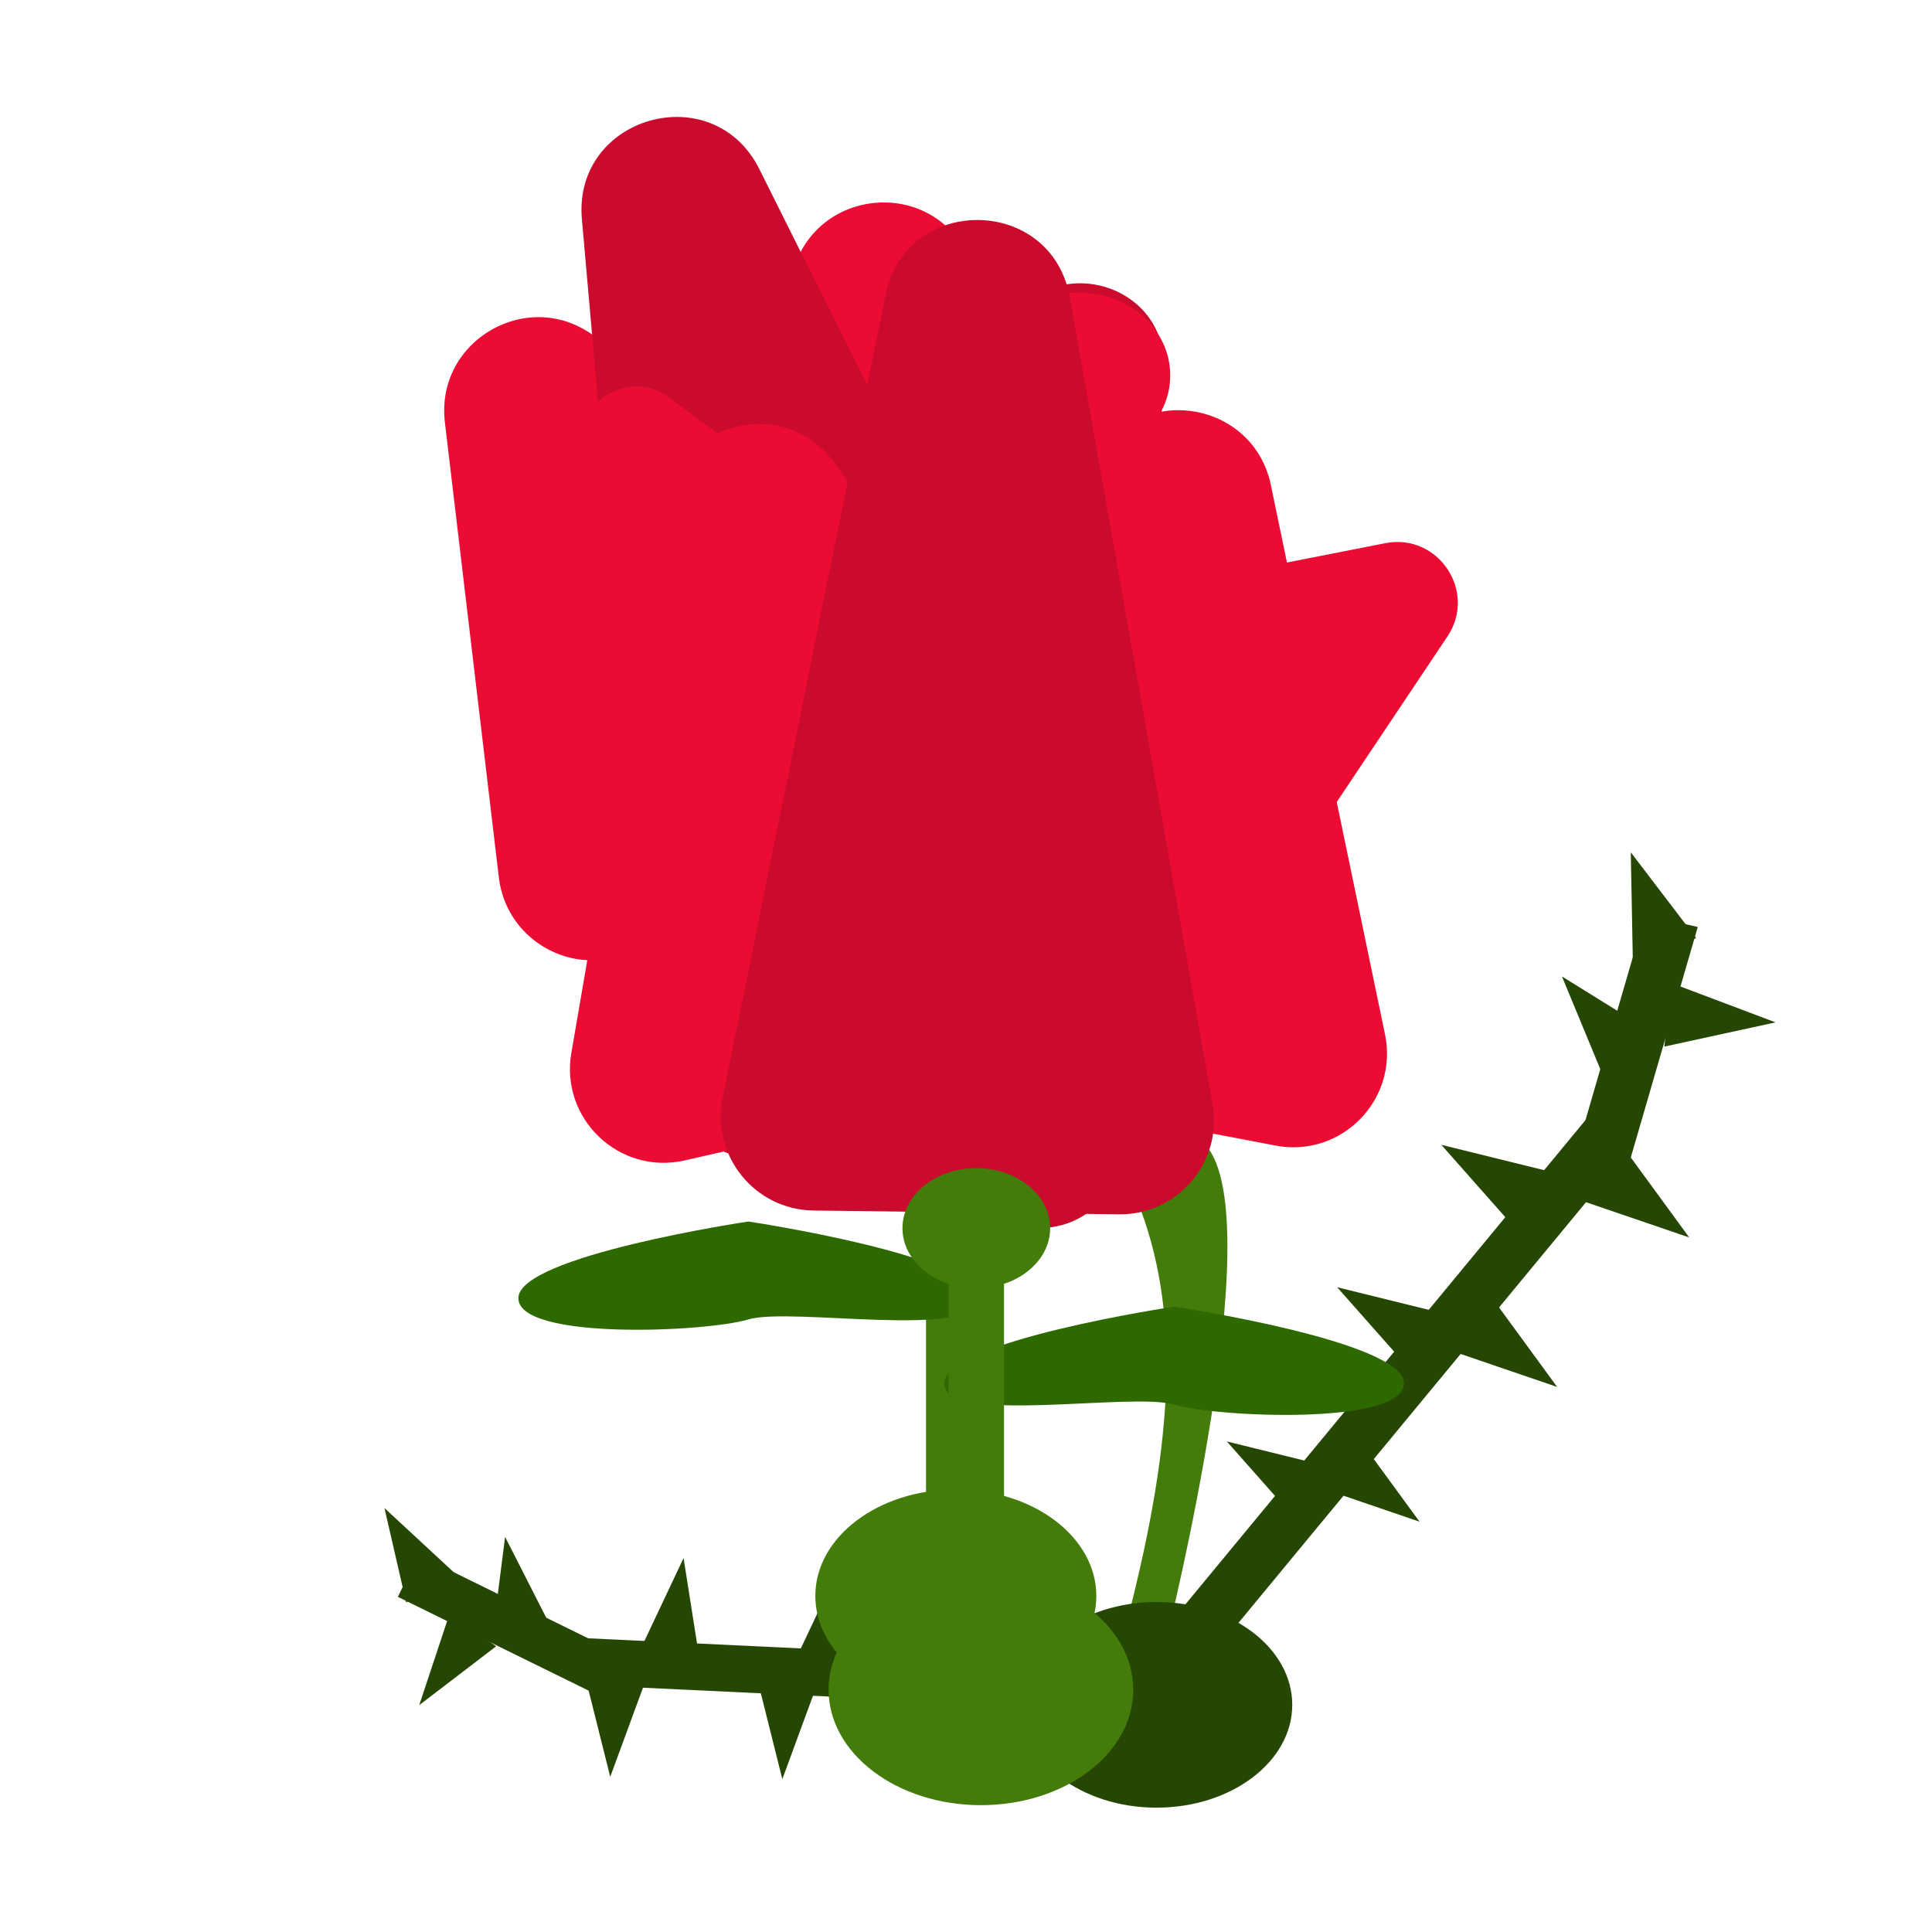 <svg width="350" height="350" viewBox="0 0 350 350" fill="none" xmlns="http://www.w3.org/2000/svg">
<rect x="0" y="0" width="350" height="350" fill="#333333" stroke="none"/>
<g id="Frame 11" clip-path="url(#clip0)">
<rect width="350" height="350" fill="white"/>
<g id="rose_pile">
<g id="rose_attack">
<path id="Polygon 45" d="M80.595 76.504C78.816 61.498 96.035 51.803 107.943 61.106L173.378 112.231C182.937 119.699 181.823 134.489 171.252 140.44L115.595 171.777C105.025 177.729 91.802 171.012 90.373 158.966L80.595 76.504Z" fill="#EC0B33"/>
<path id="Polygon 46" d="M143.781 48.747C148.169 34.267 167.865 32.304 175.026 45.633L214.471 119.058C220.208 129.737 213.244 142.817 201.181 144.019L137.561 150.361C125.498 151.563 116.089 140.115 119.605 128.514L143.781 48.747Z" fill="#EC0B33"/>
<path id="Polygon 47" d="M105.416 39.722C103.765 21.026 129.172 13.839 137.559 30.631L191.294 138.219C196.057 147.755 190.97 159.272 180.712 162.173L137.556 174.379C127.299 177.281 116.933 170.135 115.995 159.517L105.416 39.722Z" fill="#CA0B2D"/>
<ellipse id="Ellipse 207" cx="162.371" cy="163.485" rx="11.923" ry="9.687" fill="#447C0C"/>
<path id="Rectangle 7" d="M157.793 166.503L166.564 163.535C166.564 163.535 206.632 194.087 218.454 207.501C230.276 220.914 211.475 296.235 211.475 296.235L202.704 299.204C221.23 231.727 211.503 202.623 157.793 166.503Z" fill="#447C0C"/>
<ellipse id="Ellipse 208" cx="209.512" cy="308.845" rx="24.591" ry="18.63" fill="#264704"/>
<g id="thorn">
<rect id="Rectangle 8" x="106.254" y="296.78" width="105.816" height="8.469" transform="rotate(2.719 106.254 296.78)" fill="#264704"/>
<rect id="Rectangle 9" x="75.809" y="281.683" width="43.432" height="8.469" transform="rotate(26.18 75.809 281.683)" fill="#264704"/>
<path id="Polygon 48" d="M69.648 273.195L82.515 285.12L73.579 290.292L69.648 273.195Z" fill="#264704"/>
<path id="Polygon 49" d="M91.502 278.423L99.459 294.058L89.286 295.826L91.502 278.423Z" fill="#264704"/>
<path id="Polygon 50" d="M123.836 282.256L126.567 299.586L116.346 298.12L123.836 282.256Z" fill="#264704"/>
<path id="Polygon 51" d="M151.396 285.247L154.127 302.577L143.906 301.111L151.396 285.247Z" fill="#264704"/>
<path id="Polygon 52" d="M180.994 288.781L183.724 306.111L173.503 304.645L180.994 288.781Z" fill="#264704"/>
<path id="Polygon 53" d="M75.945 308.9L81.473 292.25L89.881 298.244L75.945 308.9Z" fill="#264704"/>
<path id="Polygon 54" d="M110.549 321.893L106.29 304.875L116.601 305.427L110.549 321.893Z" fill="#264704"/>
<path id="Polygon 55" d="M141.726 322.31L137.467 305.292L147.778 305.843L141.726 322.31Z" fill="#264704"/>
<path id="Polygon 56" d="M171.663 320.482L167.404 303.463L177.715 304.015L171.663 320.482Z" fill="#264704"/>
</g>
<g id="thorn_2">
<rect id="Rectangle 8_2" width="122.42" height="9.556" transform="matrix(-0.637 0.771 0.805 0.594 287.47 202.623)" fill="#264704"/>
<rect id="Rectangle 9_2" width="49.054" height="9.789" transform="matrix(-0.279 0.96 0.974 0.225 298.032 165.731)" fill="#264704"/>
<path id="Polygon 48_2" d="M295.431 154.4L295.802 173.937L307.277 169.94L295.431 154.4Z" fill="#264704"/>
<path id="Polygon 49_2" d="M282.96 176.891L290.392 194.85L299.861 187.37L282.96 176.891Z" fill="#264704"/>
<path id="Polygon 50_2" d="M261.104 207.392L274.087 222.067L280.774 212.245L261.104 207.392Z" fill="#264704"/>
<path id="Polygon 51_2" d="M242.235 233.194L255.218 247.869L261.905 238.047L242.235 233.194Z" fill="#264704"/>
<path id="Polygon 52_2" d="M222.252 261.131L235.235 275.806L241.922 265.984L222.252 261.131Z" fill="#264704"/>
<path id="Polygon 53_2" d="M321.658 185.212L302.832 178.114L301.506 189.601L321.658 185.212Z" fill="#264704"/>
<path id="Polygon 54_2" d="M306.021 224.18L294.501 208.413L286.947 217.662L306.021 224.18Z" fill="#264704"/>
<path id="Polygon 55_2" d="M282.089 251.256L270.568 235.49L263.015 244.739L282.089 251.256Z" fill="#264704"/>
<path id="Polygon 56_2" d="M257.165 275.67L245.644 259.904L238.09 269.153L257.165 275.67Z" fill="#264704"/>
</g>
</g>
<g id="rose_distract">
<path id="Polygon 48_3" d="M105.315 81.517C103.998 72.726 113.947 66.715 121.116 71.97L214.337 140.304C220.092 144.523 219.703 153.239 213.596 156.929L137.5 202.903C131.392 206.593 123.496 202.882 122.439 195.825L105.315 81.517Z" fill="#EC0B33"/>
<path id="Polygon 49_3" d="M250.946 98.405C260.552 96.516 267.654 107.175 262.211 115.313L199.926 208.45C195.566 214.97 185.978 214.962 181.628 208.435L133.973 136.909C129.624 130.382 133.309 121.53 141.006 120.017L250.946 98.405Z" fill="#EC0B33"/>
<path id="Polygon 50_3" d="M182.205 60.124C189.075 45.055 211.704 50.597 210.833 67.135L203.405 208.242C202.91 217.635 193.993 224.26 184.858 222.023L133.674 209.489C124.538 207.252 119.691 197.256 123.593 188.697L182.205 60.124Z" fill="#CA0B2D"/>
<ellipse id="Ellipse 209" cx="172.385" cy="211.981" rx="12.342" ry="10.027" fill="#447C0C"/>
<rect id="Rectangle 8_3" x="167.757" y="214.295" width="9.256" height="75.592" fill="#447C0C"/>
<ellipse id="Ellipse 210" cx="173.157" cy="289.116" rx="25.454" ry="19.284" fill="#447C0C"/>
<ellipse id="Ellipse 211" cx="195.5" cy="68" rx="16.5" ry="15" fill="#EC0B33"/>
<path id="Polygon 57" d="M192.031 105.012L175.002 72.585L213.162 75.095L192.031 105.012Z" fill="#EC0B33"/>
<path id="Ellipse 212" d="M254.349 250.6C254.349 258.268 220.41 256.77 212.696 254.456C204.983 252.142 171.044 258.268 171.044 250.6C171.044 242.932 212.696 236.715 212.696 236.715C212.696 236.715 254.349 242.932 254.349 250.6Z" fill="#2E6900"/>
<path id="Ellipse 213" d="M93.909 235.173C93.909 242.841 127.848 241.344 135.562 239.03C143.275 236.715 177.214 242.841 177.214 235.173C177.214 227.505 135.562 221.289 135.562 221.289C135.562 221.289 93.909 227.505 93.909 235.173Z" fill="#2E6900"/>
</g>
<g id="rose">
<path id="Polygon 42" d="M120.646 90.949C123.204 76.055 142.468 71.653 151.242 83.956L210.046 166.42C217.089 176.296 211.818 190.16 199.993 192.862L124.045 210.22C112.22 212.923 101.45 202.726 103.503 190.77L120.646 90.949Z" fill="#EC0B33"/>
<path id="Polygon 44" d="M199.385 81.967C207.706 69.331 227.149 73.045 230.227 87.859L250.906 187.377C253.372 199.245 242.979 209.808 231.072 207.533L154.488 192.904C142.581 190.629 136.812 176.98 143.48 166.856L199.385 81.967Z" fill="#EC0B33"/>
<path id="Polygon 43" d="M160.409 53.477C164.138 35.083 190.54 35.411 193.81 53.894L219.664 200.026C221.522 210.522 213.372 220.119 202.713 219.986L147.373 219.297C136.714 219.164 128.806 209.367 130.924 198.92L160.409 53.477Z" fill="#CA0B2D"/>
<ellipse id="Ellipse 205" cx="176.869" cy="222.498" rx="13.379" ry="10.871" fill="#447C0C"/>
<rect id="Rectangle 6" x="171.852" y="225.007" width="10.035" height="81.949" fill="#447C0C"/>
<ellipse id="Ellipse 206" cx="177.705" cy="306.119" rx="27.595" ry="20.905" fill="#447C0C"/>
</g>
</g>
</g>
<defs>
<clipPath id="clip0">
<rect width="350" height="350" fill="white"/>
</clipPath>
</defs>
</svg>
